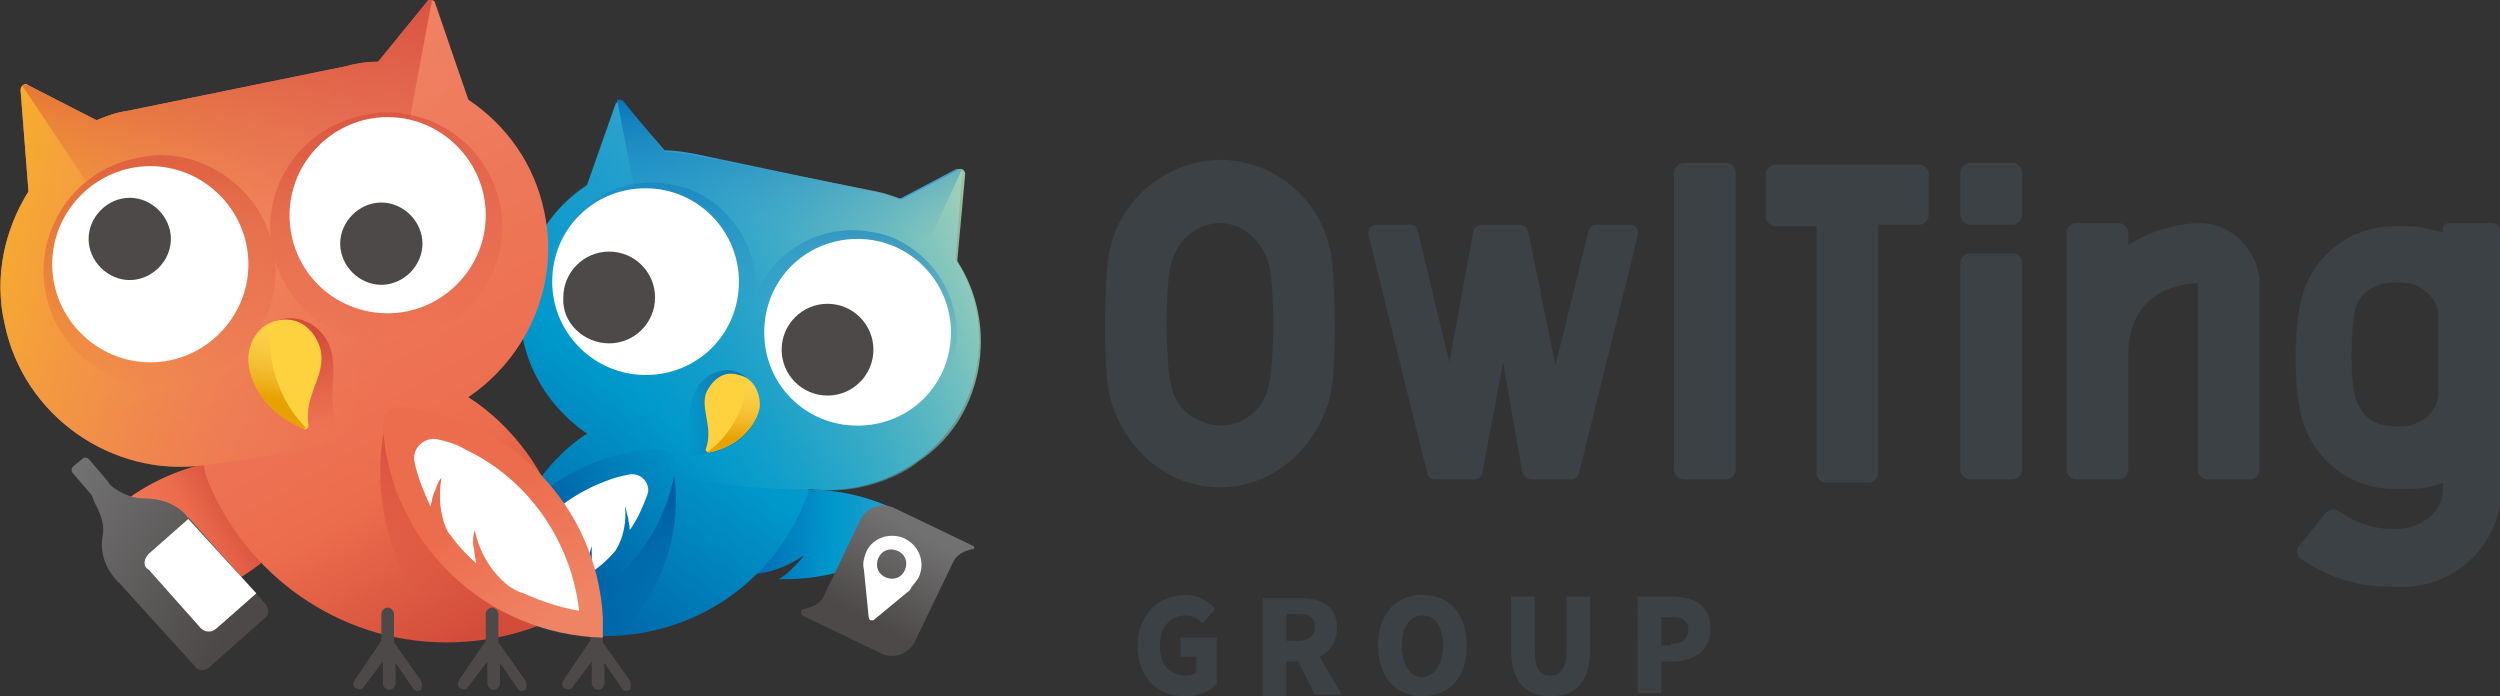 <?xml version="1.0" encoding="utf-8"?>
<!-- Generator: Adobe Illustrator 24.1.0, SVG Export Plug-In . SVG Version: 6.00 Build 0)  -->
<svg version="1.1" id="圖層_1" xmlns="http://www.w3.org/2000/svg" xmlns:xlink="http://www.w3.org/1999/xlink" x="0px" y="0px"
	 viewBox="0 0 158 44" style="enable-background:new 0 0 158 44;" xml:space="preserve">
<rect x="0" y="0" width="158" height="44" fill="#333333" stroke="none"/>
<style type="text/css">
	.st0{fill:#4C4948;}
	.st1{fill:url(#SVGID_1_);}
	.st2{fill:url(#SVGID_2_);}
	.st3{fill:#FFFFFF;}
	.st4{fill:url(#SVGID_3_);}
	.st5{fill:url(#SVGID_4_);}
	.st6{fill:url(#SVGID_5_);}
	.st7{fill:url(#SVGID_6_);}
	.st8{fill:url(#SVGID_7_);}
	.st9{fill:url(#SVGID_8_);}
	.st10{fill:url(#SVGID_9_);}
	.st11{fill:url(#SVGID_10_);}
	.st12{fill:url(#SVGID_11_);}
	.st13{fill:url(#SVGID_12_);}
	.st14{fill:url(#SVGID_13_);}
	.st15{fill:url(#SVGID_14_);}
	.st16{fill:url(#SVGID_15_);}
	.st17{fill:url(#SVGID_16_);}
	.st18{fill:url(#SVGID_17_);}
	.st19{fill:#FDD23E;}
	.st20{fill:url(#SVGID_18_);}
	.st21{fill:url(#SVGID_19_);}
	.st22{fill:url(#SVGID_20_);}
	.st23{fill-rule:evenodd;clip-rule:evenodd;fill:#3C4145;}
</style>
<g>
	<path class="st0" d="M39.8,43l-1.7-2.4v-1.8c0-0.2-0.2-0.4-0.4-0.4h0c-0.2,0-0.4,0.2-0.4,0.4v1.7L35.6,43c-0.1,0.2-0.1,0.4,0.1,0.5
		c0.2,0.1,0.4,0.1,0.5-0.1l1.2-1.6v1.4c0,0.2,0.2,0.4,0.4,0.4h0c0.2,0,0.4-0.2,0.4-0.4v-1.3l1.1,1.6c0.1,0.2,0.3,0.2,0.5,0.1
		C39.9,43.4,39.9,43.2,39.8,43z"/>
	
		<linearGradient id="SVGID_1_" gradientUnits="userSpaceOnUse" x1="46.503" y1="12.295" x2="58.339" y2="11.995" gradientTransform="matrix(1 0 0 -1 0 46)">
		<stop  offset="0.105" style="stop-color:#006EB6"/>
		<stop  offset="0.528" style="stop-color:#0099CC"/>
		<stop  offset="1" style="stop-color:#3DA1CD"/>
	</linearGradient>
	<path class="st1" d="M55.1,31.6c-4.5-1.5-9.5-0.4-13.1,2.7c1.1,0.7,2.3,1.3,3.5,1.7h0c0.4,0.1,0.8,0.2,1.1,0.3
		c1.5,0.1,2.9-0.3,4.2-1.2c-0.2,0.3-0.4,0.5-0.6,0.7c-0.3,0.3-0.6,0.6-1,0.8c3.4,0.1,6.7-1.1,9.3-3.3C57.5,32.6,56.3,32,55.1,31.6z"
		/>
	
		<linearGradient id="SVGID_2_" gradientUnits="userSpaceOnUse" x1="54.705" y1="6.842" x2="57.754" y2="12.524" gradientTransform="matrix(1 0 0 -1 0 46)">
		<stop  offset="0" style="stop-color:#4C4948"/>
		<stop  offset="1" style="stop-color:#727171"/>
	</linearGradient>
	<path class="st2" d="M61.5,34.7c0.1,0,0.1-0.2,0-0.2l-5-2.4c-0.8-0.4-1.7,0-2.1,0.7l-2.4,5c-0.2,0.4-0.8,0.6-1.2,0.7
		c-0.2,0-0.2,0.3-0.1,0.4l5,2.4c0.8,0.4,1.7,0,2.1-0.7l2.4-5C60.4,35.1,60.9,34.8,61.5,34.7z"/>
	<path class="st3" d="M58.1,36.4c0.4-1-0.1-2-1-2.4c-1-0.4-2.1,0.1-2.4,1c-0.1,0.3-0.2,0.6-0.1,1l0,0l0.3,3l0,0
		c0,0.1,0.1,0.2,0.1,0.2c0.1,0,0.2,0,0.2,0l0,0l2.3-1.9l0,0C57.7,36.9,58,36.7,58.1,36.4z M56,36.5c-0.5-0.2-0.7-0.7-0.5-1.2
		c0.2-0.5,0.7-0.7,1.2-0.5c0.5,0.2,0.7,0.7,0.5,1.2C57,36.5,56.5,36.7,56,36.5z"/>
	
		<linearGradient id="SVGID_3_" gradientUnits="userSpaceOnUse" x1="32.506" y1="5.694" x2="53.908" y2="35.243" gradientTransform="matrix(1 0 0 -1 0 46)">
		<stop  offset="0" style="stop-color:#005AA0"/>
		<stop  offset="0.469" style="stop-color:#0099CC"/>
		<stop  offset="1" style="stop-color:#3DA1CD"/>
	</linearGradient>
	<path class="st4" d="M32.2,34c0.9-2.7,2.6-5.1,4.9-6.6c-3.1-2.1-4.9-5.9-4-9.8c0.5-2.5,2-4.6,4-5.9l1.8-5.1
		c0.1-0.2,0.4-0.3,0.5-0.1L42,9.5c0.6,0,1.2,0.1,1.8,0.2l11.4,2.4c0.6,0.1,1.1,0.3,1.6,0.5l3.6-1.9c0.2-0.1,0.5,0.1,0.4,0.3
		l-0.4,5.4c1.3,2,1.8,4.5,1.3,7c-1,4.9-5.7,8.1-10.6,7.5c0,0.2-0.1,0.5-0.2,0.7c-2,5.1-6.9,8.6-12.7,8.6c-3.6,0-6.8-1.4-9.2-3.5
		C30.5,36.3,31.9,34.9,32.2,34z"/>
	
		<linearGradient id="SVGID_4_" gradientUnits="userSpaceOnUse" x1="66.219" y1="34.553" x2="36.114" y2="23.486" gradientTransform="matrix(1 0 0 -1 0 46)">
		<stop  offset="0" style="stop-color:#D7E7AF"/>
		<stop  offset="0.952" style="stop-color:#0099CC;stop-opacity:0"/>
	</linearGradient>
	<path class="st5" d="M61.8,23.5c0.5-2.5,0-5-1.3-7L61,11c0-0.2-0.2-0.4-0.4-0.3l-3.6,1.9c-0.5-0.2-1.1-0.4-1.6-0.5L43.8,9.8
		c-0.6-0.1-1.2-0.2-1.8-0.2l-2.6-3.2c-0.1-0.2-0.4-0.1-0.5,0.1l-1.8,5.1c-2,1.3-3.5,3.4-4,5.9c-0.8,3.9,0.9,7.7,4,9.8
		c5.4,4.1,14.1,3.6,14.1,3.6c3.2,0.5,6-1,6.8-1.7C60,27.9,61.3,25.9,61.8,23.5z"/>
	
		<linearGradient id="SVGID_5_" gradientUnits="userSpaceOnUse" x1="49.808" y1="42.027" x2="50.105" y2="30.54" gradientTransform="matrix(1 0 0 -1 0 46)">
		<stop  offset="0.105" style="stop-color:#006EB6"/>
		<stop  offset="1" style="stop-color:#3DA1CD;stop-opacity:0"/>
	</linearGradient>
	<path class="st6" d="M60.8,10.7c-0.1,0-0.2,0-0.3,0l-3.6,1.9c-0.5-0.2-1.1-0.4-1.6-0.5L43.8,9.8c-0.6-0.1-1.2-0.2-1.8-0.2l-2.6-3.2
		c-0.1-0.1-0.2-0.1-0.4-0.1l1.2,6.2l6.7,8.6l10.9-3.9L60.8,10.7z"/>
	
		<linearGradient id="SVGID_6_" gradientUnits="userSpaceOnUse" x1="49.995" y1="39.202" x2="47.174" y2="24.95" gradientTransform="matrix(1 0 0 -1 0 46)">
		<stop  offset="0.105" style="stop-color:#006EB6"/>
		<stop  offset="1" style="stop-color:#3DA1CD;stop-opacity:0"/>
	</linearGradient>
	<path class="st7" d="M60.3,22.5c0.7-3-0.9-6.1-3.7-7.4c-0.4-0.2-0.8-0.3-1.3-0.4c-3.3-0.7-6.5,1.1-7.6,4.2c0.4-2.8-1.2-5.6-3.8-6.8
		c-0.4-0.2-0.8-0.3-1.3-0.4c-3.5-0.8-7.1,1.5-7.8,5c-0.7,3,0.9,6.1,3.7,7.4c0.4,0.2,0.8,0.3,1.3,0.4c3.3,0.7,6.5-1.1,7.6-4.2
		c-0.4,2.8,1.2,5.6,3.8,6.8c0.4,0.2,0.8,0.3,1.3,0.4C56,28.2,59.5,26,60.3,22.5z"/>
	
		<linearGradient id="SVGID_7_" gradientUnits="userSpaceOnUse" x1="37.107" y1="14.405" x2="39.186" y2="5.604" gradientTransform="matrix(1 0 0 -1 0 46)">
		<stop  offset="0" style="stop-color:#005AA0"/>
		<stop  offset="1" style="stop-color:#005AA0;stop-opacity:0"/>
	</linearGradient>
	<path class="st8" d="M42.5,29.4C42.5,29.4,42.5,29.4,42.5,29.4c-0.1-0.6-0.8-1-1.4-0.8c-4.6,1.6-7.8,5.8-8.2,10.7
		c1.7,0.7,3.5,1.1,5.4,1.1c0.2,0,0.4,0,0.7,0C41.8,37.5,43.3,33.5,42.5,29.4z"/>
	
		<linearGradient id="SVGID_8_" gradientUnits="userSpaceOnUse" x1="34.591" y1="10.763" x2="47.952" y2="19.344" gradientTransform="matrix(1 0 0 -1 0 46)">
		<stop  offset="0" style="stop-color:#005AA0"/>
		<stop  offset="0.739" style="stop-color:#0099CC"/>
		<stop  offset="1" style="stop-color:#3DA1CD"/>
	</linearGradient>
	<path class="st9" d="M41.7,28.4c0.6,0,1.1,0.5,1,1.1c0,0,0,0,0,0c-0.9,6.2-6.5,10.5-12.6,10.1c0-0.4,0.1-0.7,0.1-1.1
		C31,32.7,36,28.5,41.7,28.4z"/>
	<path class="st3" d="M38.3,30.4c0.5-0.2,0.9-0.3,1.4-0.4c0.8-0.2,1.5,0.6,1.2,1.3c-0.3,0.8-0.6,1.5-1.1,2.2c0-0.3-0.1-0.6-0.1-0.8
		c-0.1-0.2-0.1-0.5-0.2-0.7c0.1,1-0.1,2-0.6,2.8c-0.5,0.6-1.1,1.1-1.7,1.5c0.1-0.3,0.2-0.6,0.2-1c0-0.3,0-0.5,0-0.8
		c-0.3,1.2-1.1,2.1-2,2.8c-0.3,0.1-0.6,0.3-0.9,0.4c0,0,0,0,0,0c-1,0.4-2,0.6-3,0.6C32.2,34.7,34.8,31.7,38.3,30.4z"/>
	<path class="st3" d="M40.8,23.7c3.3,0,5.9-2.6,5.9-5.9c0-3.2-2.6-5.9-5.9-5.9s-5.9,2.6-5.9,5.9C34.9,21.1,37.6,23.7,40.8,23.7z"/>
	<path class="st0" d="M38.5,21.7c1.6,0,2.9-1.3,2.9-2.9c0-1.6-1.3-2.9-2.9-2.9s-2.9,1.3-2.9,2.9C35.5,20.4,36.9,21.7,38.5,21.7z"/>
	<path class="st3" d="M54.2,26.9c3.3,0,5.9-2.6,5.9-5.9c0-3.2-2.6-5.9-5.9-5.9c-3.3,0-5.9,2.6-5.9,5.9
		C48.3,24.3,50.9,26.9,54.2,26.9z"/>
	<path class="st0" d="M52.3,25c1.6,0,2.9-1.3,2.9-2.9c0-1.6-1.3-2.9-2.9-2.9s-2.9,1.3-2.9,2.9C49.4,23.7,50.7,25,52.3,25z"/>
	
		<linearGradient id="SVGID_9_" gradientUnits="userSpaceOnUse" x1="17.164" y1="15.171" x2="7.37" y2="9.688" gradientTransform="matrix(1 0 0 -1 0 46)">
		<stop  offset="0.146" style="stop-color:#D34C3A"/>
		<stop  offset="0.5" style="stop-color:#EC6D4E"/>
		<stop  offset="1" style="stop-color:#EF8465"/>
	</linearGradient>
	<path class="st10" d="M20.2,31c0.3-0.6,0-1.3-0.7-1.5c0,0,0,0,0,0c-4.4-1.3-9-0.1-12.3,2.7l2.7,6.1C14.3,37.8,18.2,35.1,20.2,31z"
		/>
	
		<linearGradient id="SVGID_10_" gradientUnits="userSpaceOnUse" x1="15.009" y1="6.767" x2="3.66" y2="14.095" gradientTransform="matrix(1 0 0 -1 0 46)">
		<stop  offset="0" style="stop-color:#4C4948"/>
		<stop  offset="1" style="stop-color:#727171"/>
	</linearGradient>
	<path class="st11" d="M11.8,32.6c-0.7-0.8-1.7-1.1-2.7-1.1c-0.6,0-1.2-0.2-1.8-0.6l0,0c-0.2-0.1-0.4-0.3-0.5-0.5l-1.2-1.4
		c-0.1-0.1-0.3-0.1-0.4,0l-0.6,0.5c-0.1,0.1-0.1,0.3,0,0.4l1.2,1.4C5.9,31.6,6,31.8,6.1,32l0,0c0.3,0.6,0.5,1.2,0.4,1.8
		c-0.2,1,0.1,2,0.8,2.8c0,0,0.1,0.1,0.1,0.1c0,0,0,0.1,0.1,0.1l4.9,5.4c0.2,0.2,0.5,0.2,0.8,0l3.6-3.2c0.2-0.2,0.2-0.5,0-0.8
		L12,32.8c0,0-0.1-0.1-0.1-0.1C11.9,32.7,11.8,32.7,11.8,32.6z"/>
	<path class="st3" d="M16.2,37.5l-2.5,2.2c-0.3,0.3-0.8,0.3-1.1-0.1l-3.2-3.6C9,35.8,9.1,35.3,9.4,35l2.5-2.2L16.2,37.5z"/>
	
		<linearGradient id="SVGID_11_" gradientUnits="userSpaceOnUse" x1="30.678" y1="6.175" x2="11.389" y2="39.418" gradientTransform="matrix(1 0 0 -1 0 46)">
		<stop  offset="0" style="stop-color:#D34C3A"/>
		<stop  offset="0.287" style="stop-color:#EC6D4E"/>
		<stop  offset="1" style="stop-color:#EF8465"/>
	</linearGradient>
	<path class="st12" d="M35.3,35.9l1-1.7c-0.4-0.4-0.6-0.8-0.8-1.2c-1-3.2-3.1-6.1-5.9-7.9c3.7-2.5,5.8-7.1,4.8-11.7
		c-0.6-3-2.4-5.5-4.8-7.1l-2.1-6.1C27.5,0,27.1-0.1,27,0.1l-3.1,3.8c-0.7,0-1.4,0.1-2.1,0.3L8.1,7c-0.7,0.1-1.3,0.3-2,0.6L1.8,5.4
		C1.6,5.2,1.3,5.4,1.3,5.7l0.5,6.4c-1.5,2.4-2.2,5.4-1.5,8.4c1.2,5.8,6.8,9.7,12.6,8.9c0,0.3,0.1,0.6,0.2,0.9
		c2.4,6,8.3,10.3,15.1,10.3c3.2,0,6.2-0.9,8.7-2.5L35.3,35.9z"/>
	
		<linearGradient id="SVGID_12_" gradientUnits="userSpaceOnUse" x1="-4.92" y1="36.67" x2="25.544" y2="29.664" gradientTransform="matrix(1 0 0 -1 0 46)">
		<stop  offset="2.500000e-03" style="stop-color:#FABF13"/>
		<stop  offset="1" style="stop-color:#EF8465;stop-opacity:0"/>
	</linearGradient>
	<path class="st13" d="M34.5,13.4c-0.6-3-2.4-5.5-4.8-7.1l-2.1-6.1C27.5,0,27.1-0.1,27,0.1l-3.1,3.8c-0.7,0-1.4,0.1-2.1,0.3L8.1,7
		c-0.7,0.1-1.3,0.3-2,0.6L1.8,5.4C1.6,5.2,1.3,5.4,1.3,5.7l0.5,6.4c-1.5,2.4-2.2,5.4-1.5,8.4c1.2,5.8,6.8,9.7,12.6,8.9
		c5.4-0.7,13.8-2.2,16.8-4.3C33.4,22.6,35.5,18.1,34.5,13.4z"/>
	
		<linearGradient id="SVGID_13_" gradientUnits="userSpaceOnUse" x1="14.43" y1="31.821" x2="14.355" y2="48.155" gradientTransform="matrix(1 0 0 -1 0 46)">
		<stop  offset="0" style="stop-color:#DB4F3C;stop-opacity:0"/>
		<stop  offset="1" style="stop-color:#D34C3A"/>
	</linearGradient>
	<path class="st14" d="M17.1,15l8.8-7.5L27.3,0c-0.1,0-0.3,0-0.3,0.1l-3.1,3.8c-0.7,0-1.4,0.1-2.1,0.3L8.1,7c-0.7,0.1-1.3,0.3-2,0.6
		L1.8,5.4c-0.1-0.1-0.3,0-0.4,0l4,6L17.1,15z"/>
	
		<linearGradient id="SVGID_14_" gradientUnits="userSpaceOnUse" x1="18.464" y1="23.378" x2="14.345" y2="45.874" gradientTransform="matrix(1 0 0 -1 0 46)">
		<stop  offset="0" style="stop-color:#DB4F3C;stop-opacity:0"/>
		<stop  offset="1" style="stop-color:#D34C3A"/>
	</linearGradient>
	<path class="st15" d="M31.6,12.9c-0.7-3.4-3.7-5.8-7.2-5.8c-0.5,0-1,0.1-1.5,0.2c-3.7,0.8-6.1,4.1-5.8,7.7c-0.9-3-3.8-5.2-7-5.2
		c-0.5,0-1,0.1-1.5,0.2c-4,0.8-6.5,4.7-5.7,8.6c0.7,3.4,3.7,5.8,7.2,5.8c0.5,0,1-0.1,1.5-0.2c3.7-0.8,6.1-4.1,5.8-7.7
		c0.9,3,3.8,5.2,7,5.2c0.5,0,1-0.1,1.5-0.2C29.8,20.7,32.4,16.8,31.6,12.9z"/>
	<path class="st3" d="M9.5,22.9c3.4,0,6.2-2.8,6.2-6.2s-2.8-6.2-6.2-6.2c-3.4,0-6.2,2.8-6.2,6.2S6.1,22.9,9.5,22.9z"/>
	<path class="st0" d="M8.2,17.7c1.4,0,2.6-1.2,2.6-2.6s-1.2-2.6-2.6-2.6s-2.6,1.2-2.6,2.6S6.8,17.7,8.2,17.7z"/>
	
		<linearGradient id="SVGID_15_" gradientUnits="userSpaceOnUse" x1="30.047" y1="8.554" x2="28.854" y2="20.594" gradientTransform="matrix(1 0 0 -1 0 46)">
		<stop  offset="0" style="stop-color:#DB4F3C;stop-opacity:0"/>
		<stop  offset="1" style="stop-color:#D34C3A"/>
	</linearGradient>
	<path class="st16" d="M35.4,38.9c-0.3-5.8-3.9-10.7-9.3-12.9c-0.7-0.3-1.5-0.1-1.7,0.6c0,0,0,0,0,0c-1.2,5.2,0.6,10.4,4.2,13.9
		C31.1,40.5,33.4,39.9,35.4,38.9z"/>
	<path class="st0" d="M26.6,43l-1.7-2.4v-1.8c0-0.2-0.2-0.4-0.4-0.4h0c-0.2,0-0.4,0.2-0.4,0.4v1.7L22.4,43c-0.1,0.2-0.1,0.4,0.1,0.5
		c0.2,0.1,0.4,0.1,0.5-0.1l1.2-1.6v1.4c0,0.2,0.2,0.4,0.4,0.4h0c0.2,0,0.4-0.2,0.4-0.4v-1.3l1.1,1.6c0.1,0.2,0.3,0.2,0.5,0.1
		C26.7,43.4,26.7,43.2,26.6,43z"/>
	<path class="st0" d="M33.2,43l-1.7-2.4v-1.8c0-0.2-0.2-0.4-0.4-0.4h0c-0.2,0-0.4,0.2-0.4,0.4v1.7L29,43c-0.1,0.2-0.1,0.4,0.1,0.5
		c0.2,0.1,0.4,0.1,0.5-0.1l1.2-1.6v1.4c0,0.2,0.2,0.4,0.4,0.4h0c0.2,0,0.4-0.2,0.4-0.4v-1.3l1.1,1.6c0.1,0.2,0.3,0.2,0.5,0.1
		C33.3,43.4,33.3,43.2,33.2,43z"/>
	
		<linearGradient id="SVGID_16_" gradientUnits="userSpaceOnUse" x1="18.947" y1="18.701" x2="18.168" y2="24.632" gradientTransform="matrix(1 0 0 -1 0 46)">
		<stop  offset="0" style="stop-color:#DB4F3C;stop-opacity:0"/>
		<stop  offset="1" style="stop-color:#D34C3A"/>
	</linearGradient>
	<path class="st17" d="M15.9,23.8c0.5,1.5,2.2,3.4,5.2,3.7c0.2,0,0.4-0.2,0.3-0.4c-0.9-2,0.1-3.6-0.6-5.3c-0.3-0.8-1.6-2.2-3.4-1.5
		C15.9,21,15.5,22.7,15.9,23.8z"/>
	<path class="st3" d="M24.5,19.8c3.4,0,6.2-2.8,6.2-6.2c0-3.4-2.8-6.2-6.2-6.2s-6.2,2.8-6.2,6.2C18.3,17.1,21.1,19.8,24.5,19.8z"/>
	<path class="st0" d="M24.1,18c1.4,0,2.6-1.2,2.6-2.6s-1.2-2.6-2.6-2.6c-1.4,0-2.6,1.2-2.6,2.6S22.7,18,24.1,18z"/>
	
		<linearGradient id="SVGID_17_" gradientUnits="userSpaceOnUse" x1="26.087" y1="20.143" x2="35.427" y2="7.101" gradientTransform="matrix(1 0 0 -1 0 46)">
		<stop  offset="0.484" style="stop-color:#EC6D4E"/>
		<stop  offset="1" style="stop-color:#EF8465"/>
	</linearGradient>
	<path class="st18" d="M25.5,25.7c-0.7-0.1-1.3,0.5-1.3,1.2c0,0,0,0,0,0c0.4,7.4,6.5,13.2,13.9,13.4c0-0.4,0-0.9,0-1.3
		C37.7,32,32.3,26.5,25.5,25.7z"/>
	<path class="st3" d="M29.4,28.4c-0.5-0.3-1.1-0.5-1.6-0.6c-0.9-0.3-1.8,0.5-1.6,1.4c0.2,1,0.6,1.9,1,2.8c0.1-0.3,0.1-0.6,0.3-1
		c0.1-0.3,0.2-0.6,0.4-0.8c-0.2,1.2-0.1,2.4,0.4,3.4c0.5,0.7,1.1,1.4,1.8,2c-0.1-0.4-0.1-0.8-0.2-1.2c0-0.3,0-0.6,0.1-0.9
		c0.3,1.4,1,2.6,2.1,3.5c0.3,0.2,0.6,0.4,1,0.5c0,0,0,0,0,0c1.1,0.5,2.3,0.9,3.5,1.1C36.1,34.2,33.4,30.3,29.4,28.4z"/>
	<path class="st19" d="M15.7,22.7c0,1.4,1,3.3,3.5,4.4c0.2,0.1,0.3-0.1,0.3-0.2c-0.3-1.9,1-3,0.8-4.6c-0.1-0.7-0.8-2.2-2.4-2.1
		C16.4,20.3,15.7,21.6,15.7,22.7z"/>
	
		<linearGradient id="SVGID_18_" gradientUnits="userSpaceOnUse" x1="18.279" y1="26.078" x2="17.438" y2="20.754" gradientTransform="matrix(1 0 0 -1 0 46)">
		<stop  offset="0" style="stop-color:#FCD475;stop-opacity:0"/>
		<stop  offset="1" style="stop-color:#E7A100"/>
	</linearGradient>
	<path class="st20" d="M17.3,20.3c-1.1,0.4-1.6,1.5-1.6,2.4c0,1.4,1,3.4,3.5,4.4c0.1,0,0.1-0.1,0.1-0.1
		C17.2,24.9,16.7,21.6,17.3,20.3z"/>
	
		<linearGradient id="SVGID_19_" gradientUnits="userSpaceOnUse" x1="49.277" y1="20.709" x2="43.162" y2="19.574" gradientTransform="matrix(1 0 0 -1 0 46)">
		<stop  offset="0" style="stop-color:#005AA0"/>
		<stop  offset="1" style="stop-color:#005AA0;stop-opacity:0"/>
	</linearGradient>
	<path class="st21" d="M47.6,26.8c-0.6,1.1-2.3,2.2-4.8,2c-0.2,0-0.3-0.2-0.1-0.4c1.1-1.4,0.6-2.9,1.5-4.1c0.4-0.6,1.7-1.4,2.9-0.5
		C48.1,24.6,48.1,26,47.6,26.8z"/>
	<path class="st19" d="M48,25.8c-0.2,1-1.2,2.4-3.2,2.8c-0.1,0-0.2-0.1-0.2-0.2c0.5-1.4-0.3-2.4,0-3.5c0.2-0.5,0.9-1.6,2.1-1.2
		C47.7,23.9,48.1,25,48,25.8z"/>
	
		<linearGradient id="SVGID_20_" gradientUnits="userSpaceOnUse" x1="46.406" y1="22.367" x2="46.296" y2="18.272" gradientTransform="matrix(1 0 0 -1 0 46)">
		<stop  offset="0" style="stop-color:#FCD475;stop-opacity:0"/>
		<stop  offset="1" style="stop-color:#E7A100"/>
	</linearGradient>
	<path class="st22" d="M47.1,23.8c0.7,0.4,1,1.3,0.9,2c-0.2,1-1.2,2.4-3.2,2.8c-0.1,0-0.1-0.1,0-0.1C46.5,27.3,47.4,24.8,47.1,23.8z
		"/>
	<path class="st23" d="M77.1,10.1c3.7,0,6.8,2.9,7.1,6.6c0.2,2,0.3,6.9-0.2,8.6c-0.9,3.1-3.6,5.5-6.9,5.5c-3.3,0-6-2.4-6.9-5.5
		c-0.5-1.7-0.4-6.6-0.2-8.6C70.3,13.1,73.3,10.2,77.1,10.1z M77.1,26.9c1.4,0,2.6-0.9,3-2.2c0.5-1.6,0.5-7,0-8.3
		c-0.5-1.3-1.6-2.3-3-2.3c-1.4,0-2.6,1-3,2.3c-0.5,1.3-0.5,6.7,0,8.3C74.5,26,75.7,26.8,77.1,26.9z M124.5,30.3h2.7
		c0.3,0,0.6-0.3,0.6-0.6V16.6c0-0.3-0.3-0.6-0.6-0.6h-2.7c-0.3,0-0.6,0.3-0.6,0.6v13.1C123.9,30,124.2,30.3,124.5,30.3z M123.9,10.9
		v2.7c0,0.3,0.3,0.6,0.6,0.6h2.7c0.3,0,0.6-0.3,0.6-0.6v-2.7c0-0.3-0.3-0.6-0.6-0.6h-2.7C124.2,10.3,123.9,10.6,123.9,10.9z
		 M106.4,30.3h2.7c0.3,0,0.6-0.3,0.6-0.6V10.9c0-0.3-0.3-0.6-0.6-0.6h-2.7c-0.3,0-0.6,0.3-0.6,0.6v18.8
		C105.8,30,106.1,30.3,106.4,30.3z M121.2,10.4h-9c-0.3,0-0.6,0.3-0.6,0.6v2.7c0,0.3,0.3,0.6,0.6,0.6h2.6v15.6
		c0,0.3,0.3,0.6,0.6,0.6h2.7c0.3,0,0.6-0.3,0.6-0.6V14.2h2.6c0.3,0,0.6-0.3,0.6-0.6v-2.7C121.8,10.6,121.6,10.4,121.2,10.4z
		 M98.3,23.1l2.1-8.5c0.1-0.3,0.3-0.4,0.5-0.4h2.1c0.4,0,0.6,0.3,0.5,0.7l-3.7,15c-0.1,0.3-0.3,0.4-0.5,0.4h-2.5
		c-0.3,0-0.5-0.2-0.6-0.5L95,22.9l-1.3,6.9c0,0.3-0.3,0.5-0.6,0.5h-2.4c-0.3,0-0.5-0.2-0.5-0.4l-3.7-15c-0.1-0.4,0.2-0.7,0.5-0.7
		h2.1c0.3,0,0.5,0.2,0.5,0.4l2,8.3l1.5-8.2c0-0.3,0.3-0.5,0.6-0.5h2.3c0.3,0,0.5,0.2,0.6,0.5L98.3,23.1z M87.1,40.8
		c0-2,1.1-3.2,2.8-3.2s2.8,1.2,2.8,3.2c0,2-1.1,3.2-2.8,3.2C88.2,44,87.1,42.8,87.1,40.8z M91.2,40.8c0-1.2-0.5-1.9-1.3-1.9
		s-1.3,0.7-1.3,1.9c0,1.2,0.5,2,1.3,2C90.7,42.7,91.2,42,91.2,40.8z M74.9,37.6c-1.6,0-3,1.2-3,3.2c0,2.1,1.3,3.2,3,3.2
		c0.9,0,1.6-0.3,2-0.8v-2.9h-2.3v1.2h1v1c-0.1,0.1-0.4,0.2-0.6,0.2c-1.1,0-1.7-0.7-1.7-1.9c0-1.2,0.7-1.9,1.6-1.9
		c0.5,0,0.8,0.2,1.1,0.5l0.8-0.9C76.4,38,75.8,37.6,74.9,37.6z M82,41.7l1.1,2.2h1.7l-1.4-2.4c0.6-0.3,1.1-0.9,1.1-1.8
		c0-1.5-1.1-1.9-2.4-1.9h-2.3v6.2h1.5v-2.2H82z M82,40.5h-0.7v-1.7H82c0.7,0,1.1,0.2,1.1,0.8C83.1,40.2,82.7,40.5,82,40.5z
		 M95.5,37.7V41c0,2.1,0.9,3,2.5,3c1.6,0,2.5-0.9,2.5-3v-3.3H99v3.4c0,1.2-0.4,1.6-1,1.6c-0.7,0-1-0.4-1-1.6v-3.4H95.5z M103.4,37.7
		h2.2c1.4,0,2.5,0.5,2.5,2c0,1.5-1.1,2.1-2.4,2.1h-0.7v2h-1.5V37.7z M105.6,40.7c0.7,0,1.1-0.3,1.1-0.9c0-0.6-0.4-0.8-1.1-0.8h-0.6
		v1.8H105.6z M139.2,14.1c-1.7,0-3.3,0.5-4.7,1.4l0-0.3h0v-0.5c0-0.3-0.3-0.6-0.6-0.6h-2.7c-0.3,0-0.6,0.3-0.6,0.6v15
		c0,0.3,0.3,0.6,0.6,0.6h2.7c0.3,0,0.6-0.3,0.6-0.6v-7.2c0-3.2,2-4.5,4.4-4.6v11.8c0,0.3,0.3,0.6,0.6,0.6h2.7c0.3,0,0.6-0.3,0.6-0.6
		V17.8C142.7,15.8,141.1,14.2,139.2,14.1z M154.8,14.1h2.7c0.3,0,0.6,0.3,0.6,0.6v0.4v14.7v1c0,3.5-2.8,6.3-6.3,6.3
		c-1.5,0-3.8,0-6.4-1.8c-0.3-0.2-0.3-0.6-0.1-0.8l1.7-2.1c0.2-0.2,0.5-0.3,0.8-0.1c1.6,1.1,2.9,1.2,4.1,1.1c1.3-0.2,2.5-1.1,2.5-2.5
		v-0.4c-0.7,0.3-1.4,0.4-2.2,0.4h-0.9c-2.8,0-5.1-1.9-5.8-4.4c-0.6-2-0.5-6,0-7.8c0.7-2.5,3-4.4,5.8-4.4h0.9c0.8,0,1.5,0.2,2.2,0.4
		l0,0C154.3,14.3,154.5,14.1,154.8,14.1z M152.6,26.8c0.8-0.3,1.4-0.9,1.5-1.8c0-0.1,0-0.1,0-0.2c0,0,0-0.1,0-0.1v-4.6
		c0,0,0,0,0-0.1c0-0.1,0-0.2,0-0.2c-0.1-0.9-0.8-1.5-1.5-1.8c-0.5-0.2-1.9-0.2-2.2,0c-0.8,0.2-1.5,0.9-1.6,1.8
		c-0.2,1.1-0.3,3.8,0,5.1c0.2,0.9,0.8,1.7,1.6,1.9C151,27,152.2,27,152.6,26.8z"/>
</g>
</svg>
